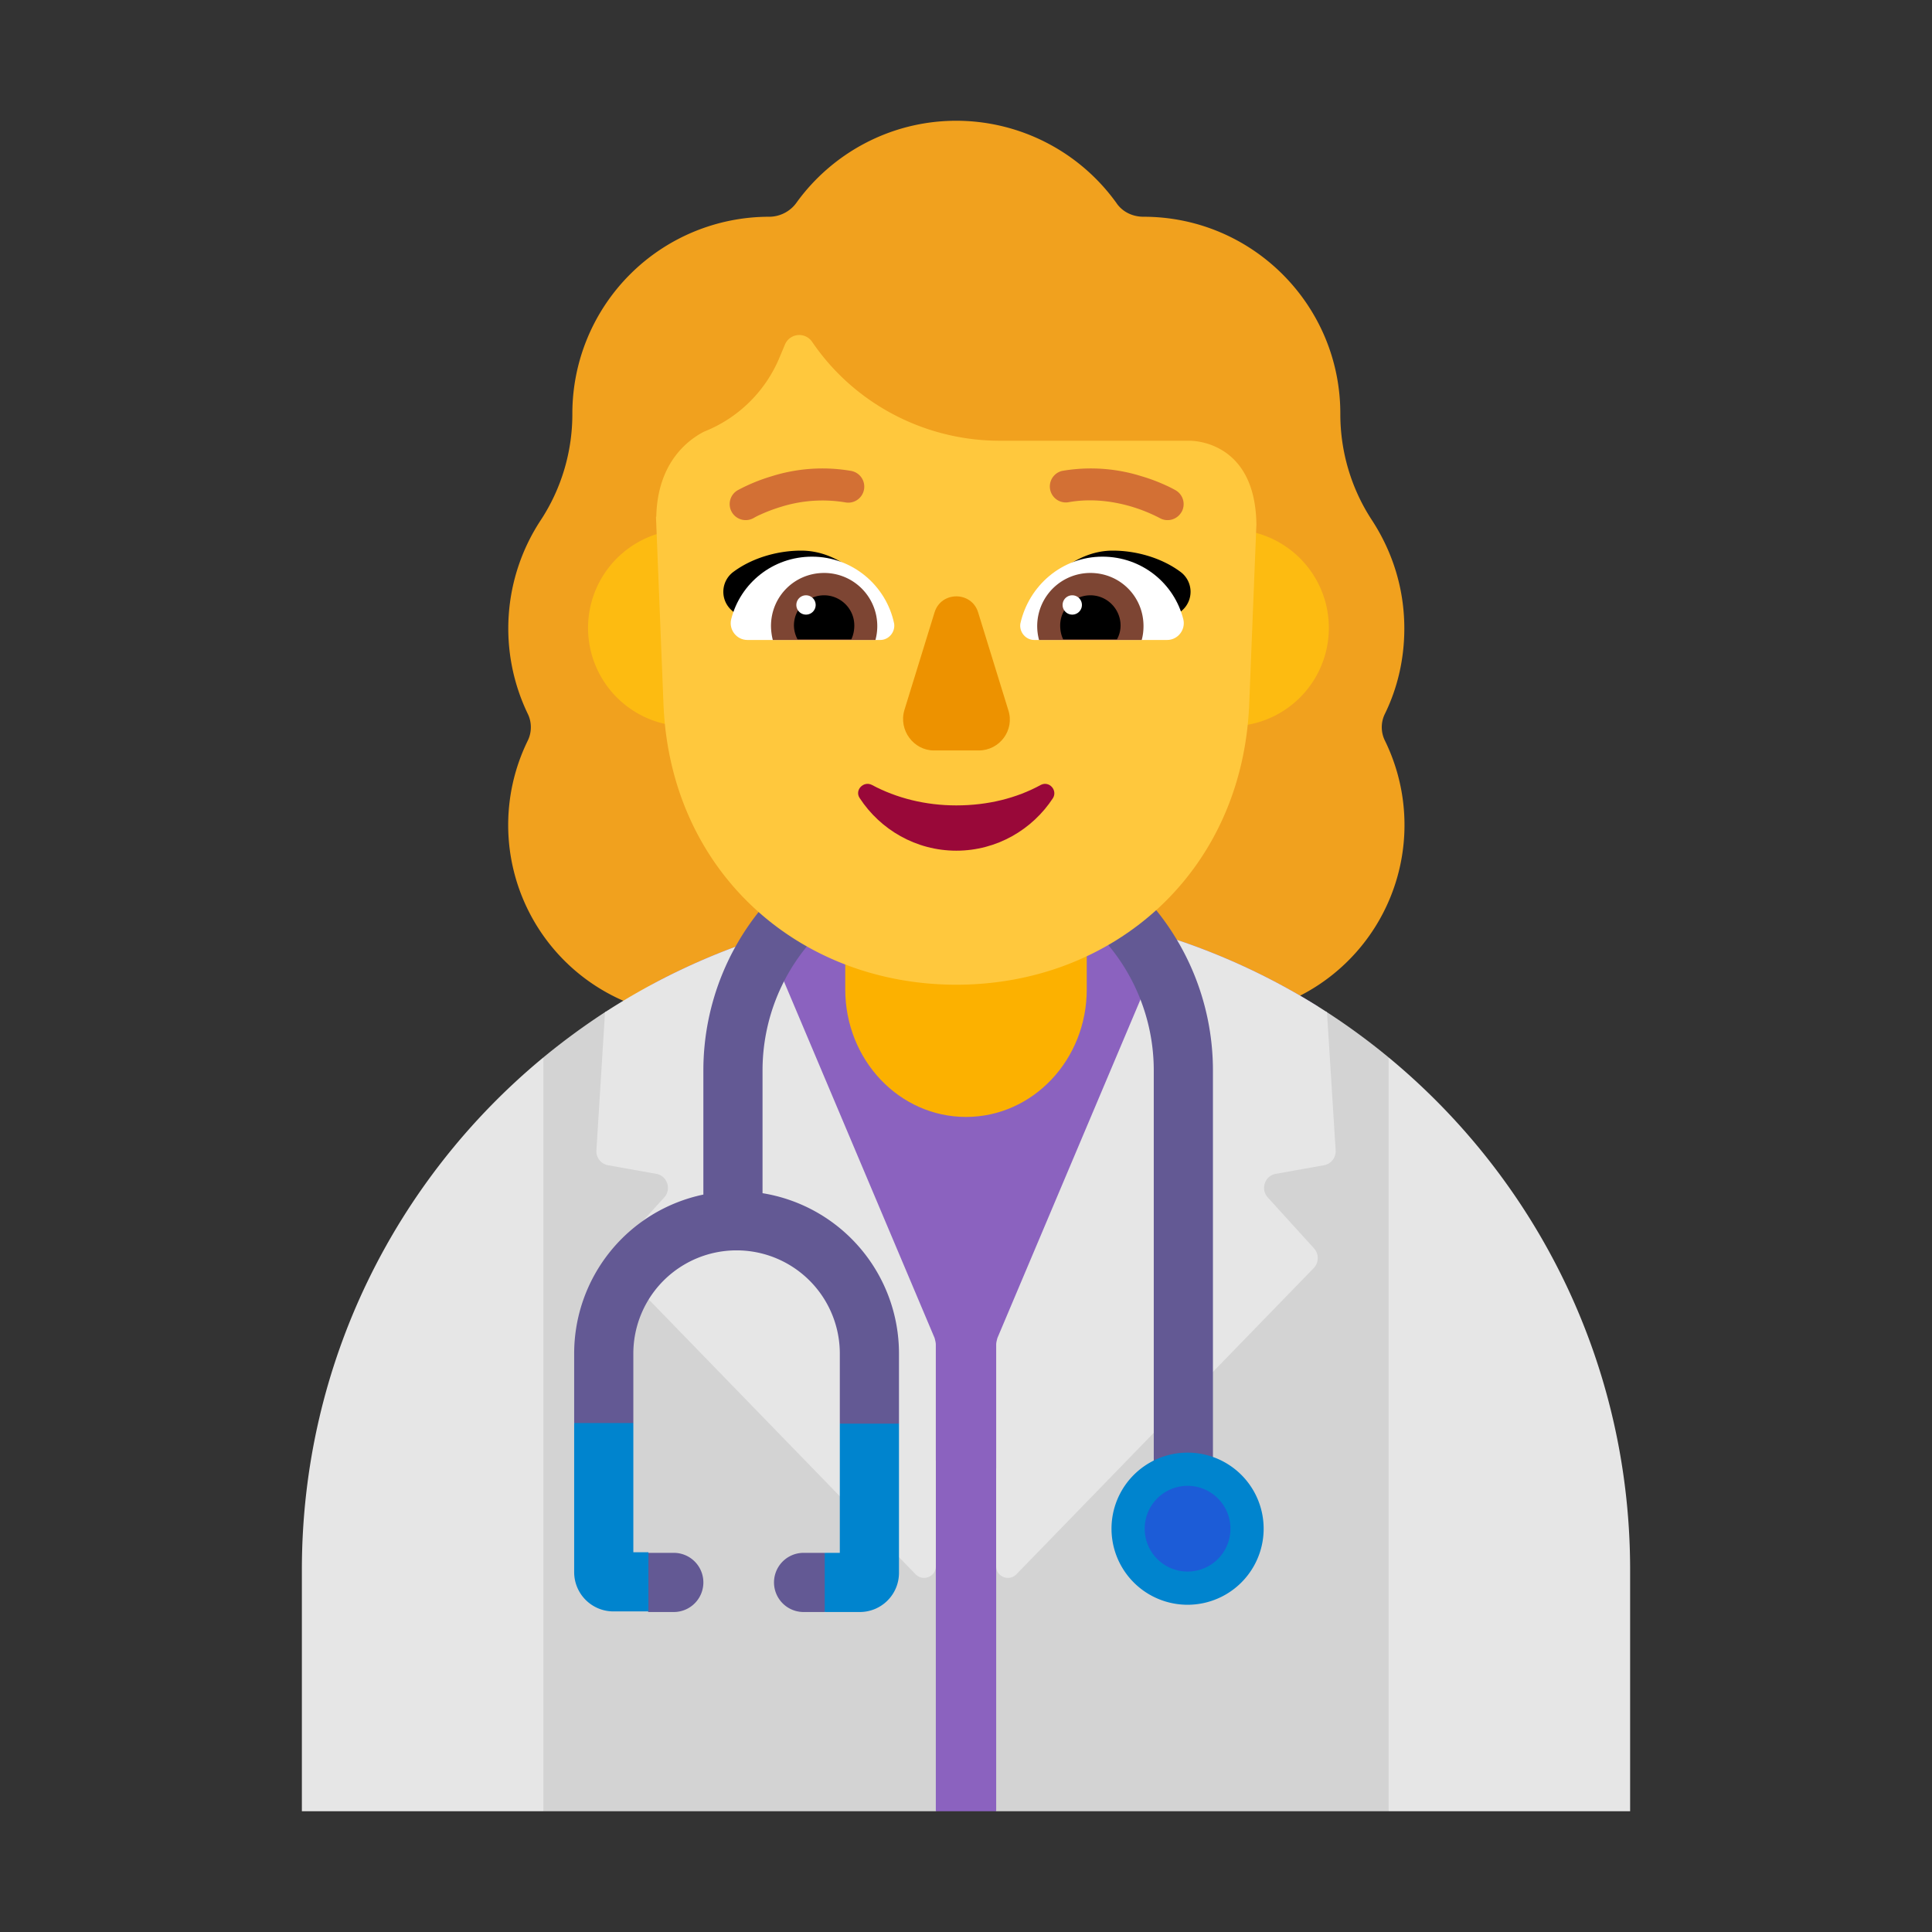 <svg xmlns="http://www.w3.org/2000/svg" width="3em" height="3em" viewBox="0 0 32 32"><rect x="0" y="0" width="32" height="32" fill="#333333" stroke="none"/><g fill="none"><path fill="#F1A11E" d="M22.94 11.82c.21-.43.32-.91.32-1.41c0-.67-.2-1.28-.54-1.8s-.52-1.13-.52-1.75v-.01c0-1.8-1.46-3.26-3.26-3.26c-.18 0-.35-.08-.45-.23A3.27 3.27 0 0 0 15.84 2c-1.09 0-2.06.54-2.65 1.36c-.1.14-.27.23-.45.23a3.26 3.26 0 0 0-3.26 3.26v.01c0 .62-.18 1.23-.52 1.75a3.26 3.26 0 0 0-.22 3.21c.07.14.07.31 0 .45a3.175 3.175 0 0 0 2.86 4.57h8.48a3.175 3.175 0 0 0 2.86-4.57a.5.5 0 0 1 0-.45"/><path fill="#D3D3D3" d="m16 16l-5.972.76q-.536.349-1.028.754L8 24l1 6h6.5l.5-.5l.5.5H23l1-6l-1-6.486a11 11 0 0 0-1.032-.756z"/><path fill="#8B62BF" d="M15.5 30h1v-5.67l5.334-7.657A10.95 10.95 0 0 0 16 15a10.95 10.95 0 0 0-5.215 1.313L15.5 24.2z"/><path fill="#E6E6E6" d="m10.871 19.443l-.8-.143a.236.236 0 0 1-.192-.255l.142-2.28a11 11 0 0 1 2.65-1.252l2.809 6.649l.005.02c.008.031.015.058.015.092v3.669c0 .174-.213.255-.334.133l-4.923-5.07a.24.24 0 0 1-.01-.326l.77-.848c.121-.133.05-.358-.132-.389m8.459-3.93l-2.81 6.649l-.005.02c-.008.031-.015.058-.015.092v3.669c0 .174.213.255.334.133l4.923-5.07a.24.24 0 0 0 .01-.326l-.77-.848c-.121-.133-.05-.358.132-.389l.8-.143a.236.236 0 0 0 .193-.255l-.143-2.28a11 11 0 0 0-2.65-1.252M23 17.514V30h4v-4c0-3.416-1.557-6.468-4-8.486M9 30V17.514C6.557 19.532 5 22.584 5 26v4z"/><path fill="#635994" d="M15.87 14.49a3.24 3.24 0 0 0-3.24 3.24v2.033a2.69 2.69 0 0 1 2.26 2.657v1.16l-.39.42l-.59-.42v-1.16a1.71 1.71 0 0 0-3.42 0v1.15L10 24l-.49-.43v-1.15a2.69 2.69 0 0 1 2.14-2.634V17.73a4.22 4.22 0 1 1 8.44 0v7.12h-.98v-7.12a3.24 3.24 0 0 0-3.24-3.24M10.73 26.7h.43a.49.49 0 0 0 0-.98h-.42l-.386.49l.386.48zm2.93-.98h-.35a.49.49 0 0 0 0 .98h.35l.25-.49z"/><path fill="#0084CE" d="M9.51 26.04v-2.47h.98v2.14h.25v.98h-.58a.65.65 0 0 1-.65-.65m5.38-2.46v2.47c0 .36-.29.65-.65.65h-.58v-.98h.25v-2.14zm6.04 1.74a1.26 1.26 0 1 1-2.52 0a1.26 1.26 0 0 1 2.52 0"/><path fill="#1C5CD7" d="M19.67 26.03a.71.71 0 1 0 0-1.42a.71.71 0 0 0 0 1.42"/><path fill="#FDBB11" d="M13 10.4a1.63 1.63 0 1 1-3.26 0a1.63 1.63 0 0 1 3.26 0m9.01 0a1.63 1.63 0 1 1-3.26 0a1.63 1.63 0 0 1 3.26 0"/><path fill="#FCB100" d="M16 18.5c-1.105 0-2-.945-2-2.112V15h4v1.388c0 1.167-.895 2.112-2 2.112"/><path fill="#FFC83D" d="M11.66 7.15c-.23.12-.77.48-.79 1.41h-.005l.125 3.12c.12 2.77 2.25 4.63 4.85 4.63s4.73-1.86 4.85-4.63l.12-2.995C20.793 7.389 19.88 7.3 19.7 7.3h-3.14c-1.24 0-2.41-.61-3.11-1.64a.257.257 0 0 0-.45.05l-.08.19a2.25 2.25 0 0 1-1.26 1.25"/><path fill="#000" d="M13.27 9.12c.56 0 1.02.39 1.3.82q-.374.114-.735.215c-.414.118-.822.233-1.245.385l-.47-.43a.41.41 0 0 1 .03-.64c.31-.23.73-.35 1.12-.35m5.16 0c-.55 0-1.01.39-1.29.82c.245.076.483.143.718.21c.42.12.83.236 1.252.39l.47-.43a.41.41 0 0 0-.03-.64c-.31-.23-.73-.35-1.12-.35"/><path fill="#fff" d="M12.11 10.26c.15-.6.69-1.04 1.34-1.04c.67 0 1.23.48 1.36 1.11c.02.14-.09.27-.23.27h-2.2c-.18 0-.31-.17-.27-.34m7.49 0c-.15-.6-.69-1.04-1.34-1.04c-.67 0-1.22.48-1.36 1.11c-.02.14.09.27.23.27h2.2c.18 0 .31-.17.27-.34"/><path fill="#7D4533" d="M12.77 10.37c0-.49.39-.88.88-.88a.88.88 0 0 1 .85 1.11h-1.7a1 1 0 0 1-.03-.23m6.17 0c0-.49-.39-.88-.88-.88a.88.88 0 0 0-.85 1.11h1.7c.02-.07.03-.15.03-.23"/><path fill="#000" d="M13.65 9.86c.27 0 .5.22.5.5c0 .09-.02.17-.05.23h-.89a.5.5 0 0 1-.06-.23c0-.27.22-.5.5-.5m4.41 0c-.27 0-.5.22-.5.5c0 .09.02.17.05.23h.89c.04-.07.06-.15.06-.23c0-.27-.22-.5-.5-.5"/><path fill="#fff" d="M13.51 10.02a.16.16 0 1 1-.32 0a.16.16 0 0 1 .32 0m4.41 0a.16.16 0 1 1-.32 0a.16.16 0 0 1 .32 0"/><path fill="#990839" d="M15.84 13.34c-.51 0-.99-.12-1.4-.34c-.14-.07-.29.09-.2.22c.34.52.93.87 1.6.87s1.26-.35 1.6-.87c.08-.13-.06-.29-.2-.22c-.4.22-.88.34-1.4.34"/><path fill="#ED9200" d="m15.48 10.14l-.5 1.62c-.1.33.15.67.49.67h.74c.35 0 .6-.34.49-.67l-.5-1.62c-.11-.35-.61-.35-.72 0"/><path fill="#D37034" d="m12.483 8.58l.005-.003a1 1 0 0 1 .11-.055c.08-.037.195-.084.337-.127a2.3 2.3 0 0 1 1.066-.074a.265.265 0 0 0 .098-.521a2.8 2.8 0 0 0-1.317.088a3 3 0 0 0-.551.225l-.01.005l-.003.002a.265.265 0 1 0 .266.459m7.085-.096a.265.265 0 0 0-.096-.362l-.001-.001l-.003-.002l-.01-.005a2 2 0 0 0-.146-.073a3 3 0 0 0-.405-.152A2.8 2.8 0 0 0 17.59 7.8a.265.265 0 0 0 .098.52c.4-.074.78-.011 1.066.075a2.7 2.7 0 0 1 .448.182l.004.002c.126.074.288.03.362-.096"/></g></svg>